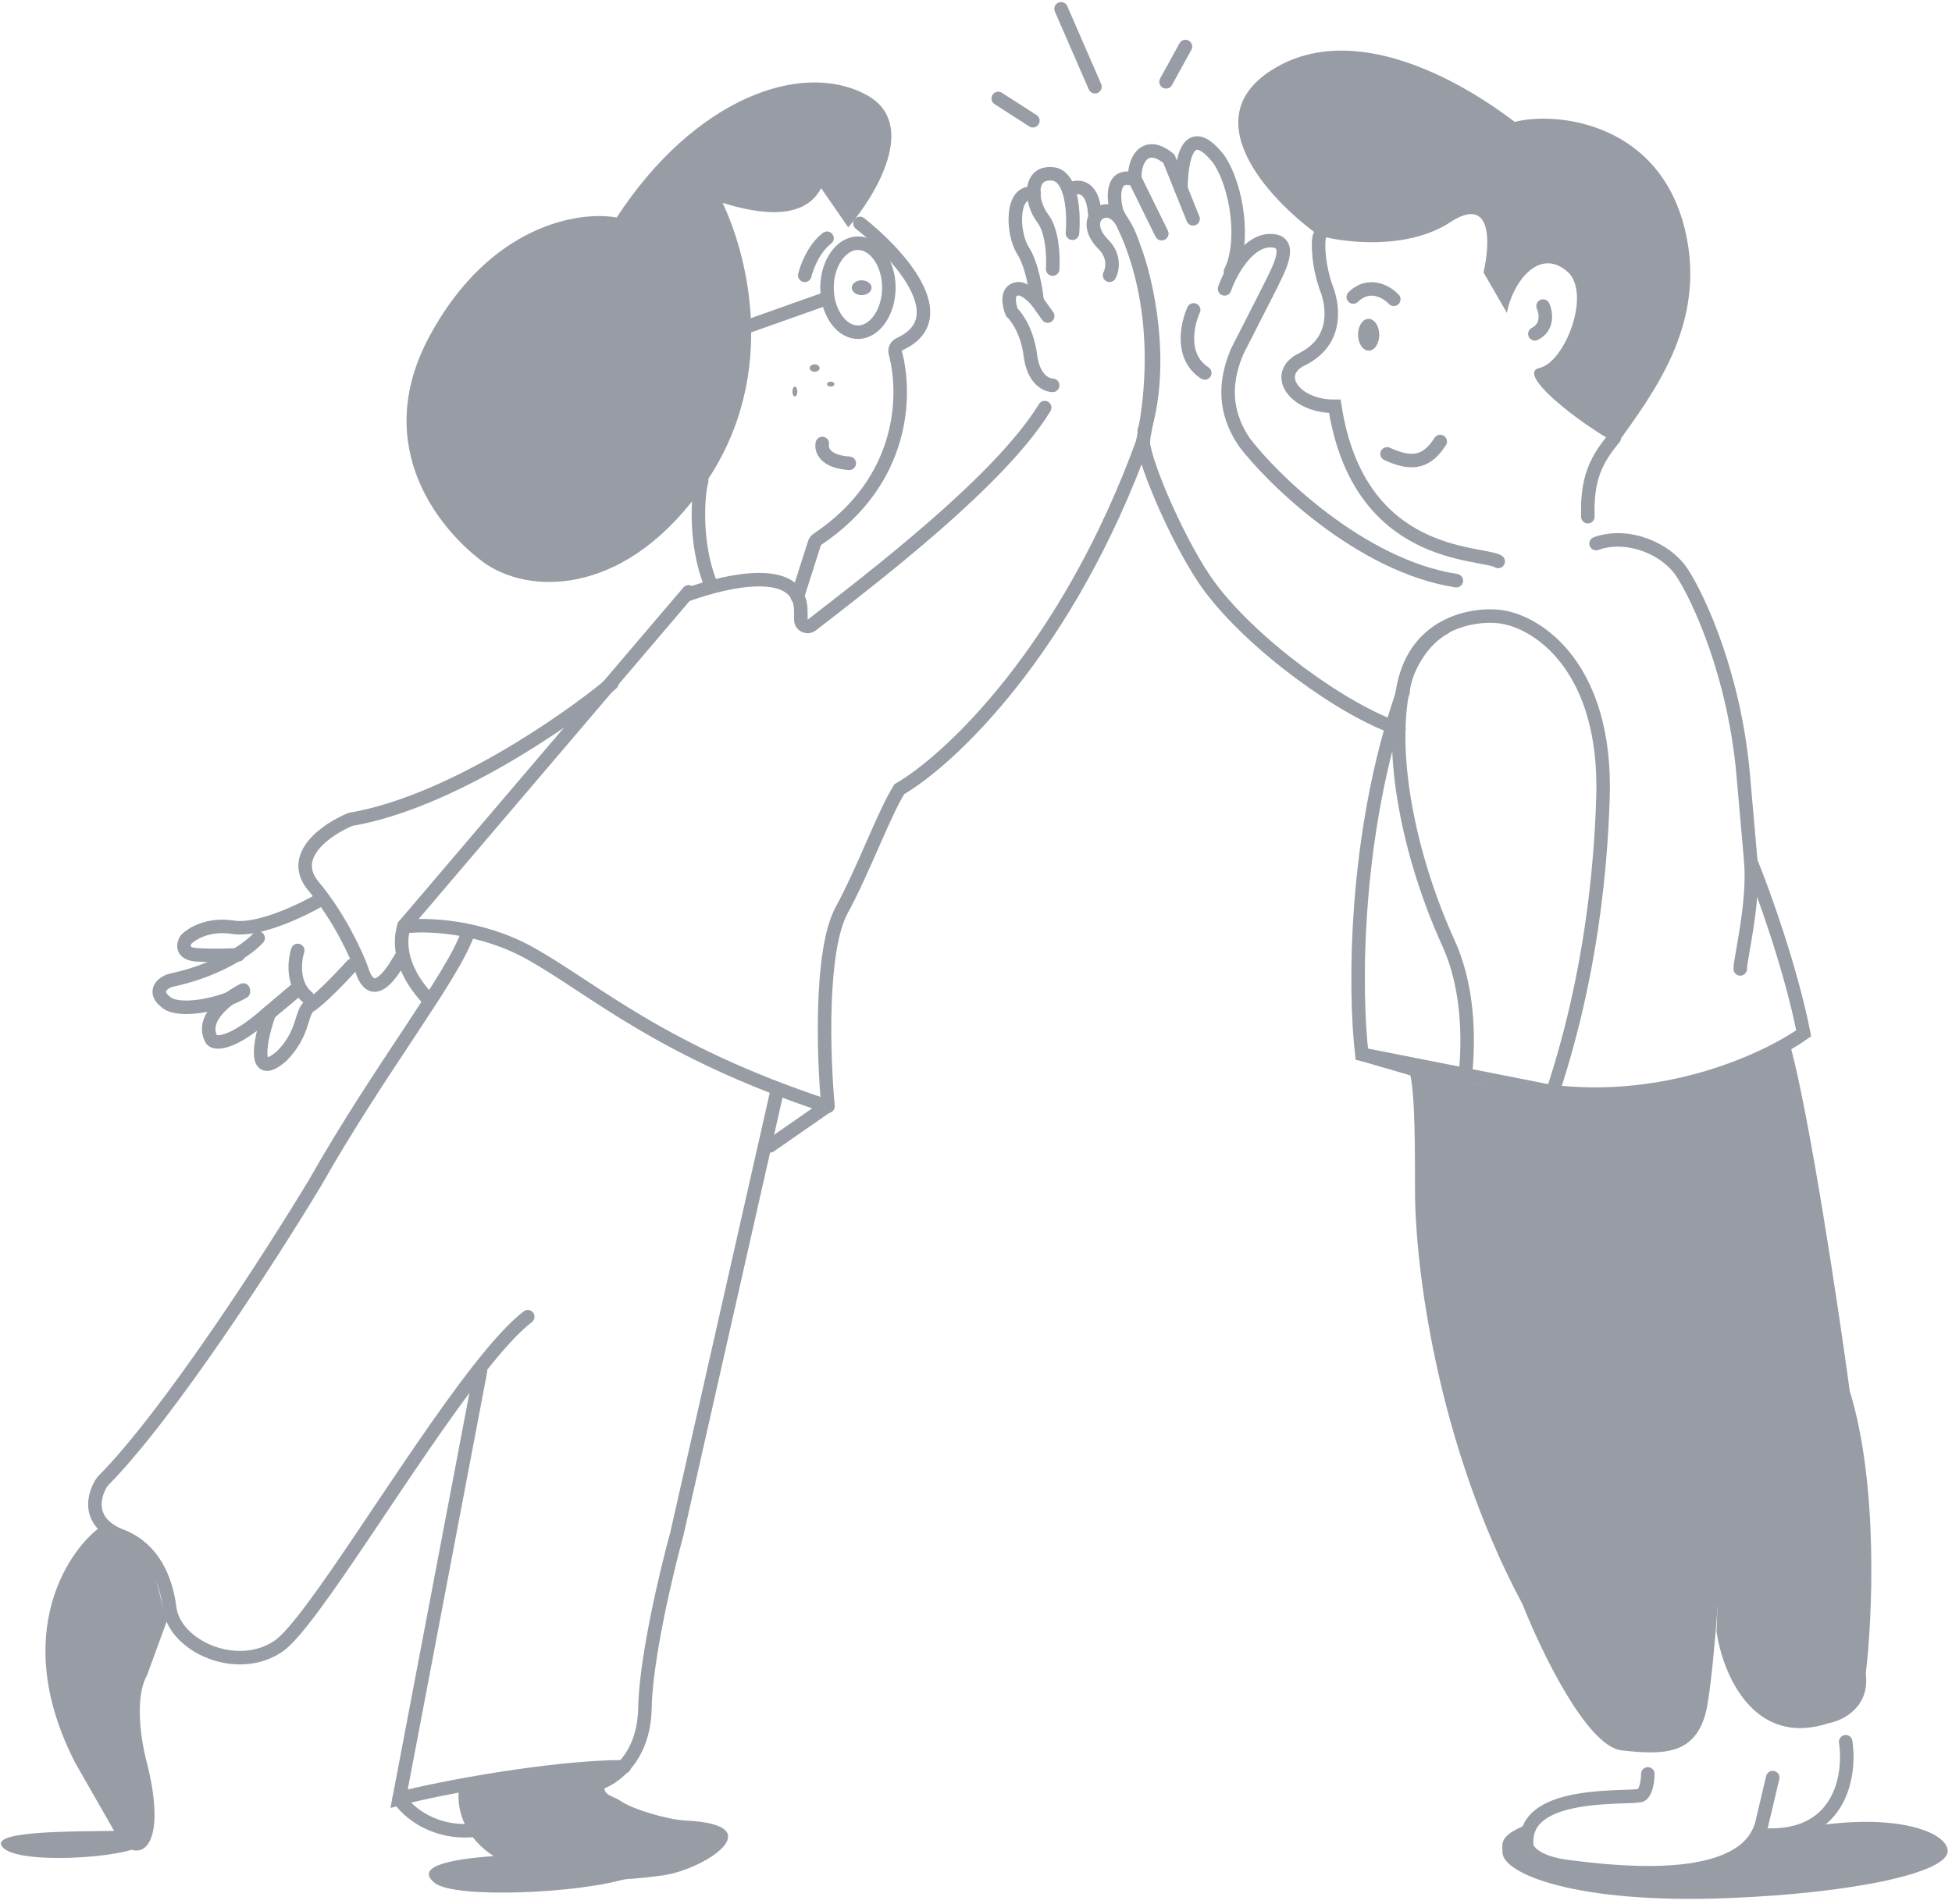 <svg width="289" height="282" viewBox="0 0 289 282" fill="none" xmlns="http://www.w3.org/2000/svg">
<path d="M0.573 273.71C-2.449 271.031 10.977 271.229 17.604 271.105C18.558 272.445 19.261 272.47 20.984 272.78C21.779 274.827 3.595 276.39 0.573 273.71Z" fill="#989CA4"/>
<path d="M103.892 71.166C103.278 73.39 102.82 80.616 105.233 86.546" stroke="#989CA4" stroke-width="2" stroke-linecap="round"/>
<path d="M101.937 87.999C107.664 85.947 118.569 83.436 118.569 90.534V91.766C118.569 92.598 119.52 93.069 120.177 92.56C129.371 85.437 148.077 71.166 154.668 60.363" stroke="#989CA4" stroke-width="2" stroke-linecap="round"/>
<path d="M127.316 33.082C132.942 37.511 141.674 47.072 133.187 50.961C132.689 51.189 132.415 51.74 132.556 52.266C134.226 58.45 133.962 71.218 121.008 79.865C120.816 79.993 120.667 80.185 120.597 80.404L118.049 88.377" stroke="#989CA4" stroke-width="2" stroke-linecap="round"/>
<path d="M121.748 65.673C121.548 66.552 122.067 68.368 125.739 68.602" stroke="#989CA4" stroke-width="2" stroke-linecap="round"/>
<path d="M131.598 42.603C131.598 44.529 131.016 46.222 130.136 47.405C129.255 48.587 128.14 49.194 127.021 49.194C125.902 49.194 124.787 48.587 123.906 47.405C123.026 46.222 122.444 44.529 122.444 42.603C122.444 40.677 123.026 38.984 123.906 37.801C124.787 36.618 125.902 36.012 127.021 36.012C128.14 36.012 129.255 36.618 130.136 37.801C131.016 38.984 131.598 40.677 131.598 42.603Z" stroke="#989CA4" stroke-width="2" stroke-linecap="round"/>
<path d="M110.359 48.462L121.711 44.434" stroke="#989CA4" stroke-width="2" stroke-linecap="round"/>
<path d="M119.148 40.772C119.437 39.552 120.501 36.744 122.444 35.279" stroke="#989CA4" stroke-width="2" stroke-linecap="round"/>
<path d="M127.57 43.702C128.379 43.702 129.035 43.21 129.035 42.603C129.035 41.996 128.379 41.505 127.57 41.505C126.761 41.505 126.105 41.996 126.105 42.603C126.105 43.21 126.761 43.702 127.57 43.702Z" fill="#989CA4"/>
<path d="M122.589 163.812C121.915 156.613 121.375 140.728 124.612 134.776C127.85 128.823 130.96 120.309 133.148 116.864C140.504 112.617 158.037 96.323 169.316 65.124" stroke="#989CA4" stroke-width="2" stroke-linecap="round"/>
<path d="M101.937 87.644L59.825 137.08" stroke="#989CA4" stroke-width="2" stroke-linecap="round"/>
<path d="M59.825 137.232C62.947 136.81 71.064 137.014 78.556 141.209C87.921 146.453 97.837 155.675 122.444 163.812" stroke="#989CA4" stroke-width="2" stroke-linecap="round"/>
<path d="M122.444 163.812L114.021 169.671" stroke="#989CA4" stroke-width="2" stroke-linecap="round"/>
<path d="M59.83 137.08C59.26 138.848 58.693 142.972 63.487 148.066" stroke="#989CA4" stroke-width="2" stroke-linecap="round"/>
<path d="M90.585 101.193C83.77 106.87 66.49 118.845 51.887 121.336C48.48 122.74 42.615 126.682 46.411 131.223C50.208 135.765 52.739 141.295 53.531 143.492C54.139 145.507 55.654 148.315 59.304 141.869" stroke="#989CA4" stroke-width="2" stroke-linecap="round"/>
<path d="M47.741 133.052C44.912 134.72 38.315 137.908 34.559 137.314C30.802 136.722 28.298 138.303 27.516 139.168C27.094 139.848 26.829 141.244 29.141 141.392C31.452 141.541 34.197 141.454 35.281 141.392" stroke="#989CA4" stroke-width="2" stroke-linecap="round"/>
<path d="M38.22 138.911C36.953 140.33 32.645 143.557 25.549 145.106C24.161 145.364 22.291 146.849 24.825 148.591C26.997 149.947 33.007 148.707 36.048 146.849" stroke="#989CA4" stroke-width="2" stroke-linecap="round"/>
<path d="M36.015 146.601C33.688 147.772 29.498 150.892 31.36 153.998C31.957 154.615 34.475 154.664 39.774 149.93L43.713 146.601" stroke="#989CA4" stroke-width="2" stroke-linecap="round"/>
<path d="M43.91 146.671L39.889 150.03C38.731 153.078 36.964 160.481 41.717 156.375C45.189 152.83 44.458 149.807 45.92 148.911C47.383 148.015 50.673 144.557 52.135 142.939" stroke="#989CA4" stroke-width="2" stroke-linecap="round"/>
<path d="M44.082 140.742C43.595 142.249 43.206 145.751 45.544 147.699" stroke="#989CA4" stroke-width="2" stroke-linecap="round"/>
<path d="M88.388 264.148C90.691 263.537 95.335 260.449 95.48 252.979C95.626 245.509 98.693 232.655 100.208 227.162L115.12 161.248" stroke="#989CA4" stroke-width="2" stroke-linecap="round"/>
<path d="M120.613 55.053C121.017 55.053 121.345 54.807 121.345 54.504C121.345 54.201 121.017 53.955 120.613 53.955C120.208 53.955 119.88 54.201 119.88 54.504C119.88 54.807 120.208 55.053 120.613 55.053Z" fill="#989CA4"/>
<path d="M122.993 57.251C123.296 57.251 123.542 57.087 123.542 56.884C123.542 56.682 123.296 56.518 122.993 56.518C122.69 56.518 122.444 56.682 122.444 56.884C122.444 57.087 122.69 57.251 122.993 57.251Z" fill="#989CA4"/>
<path d="M117.683 58.715C117.885 58.715 118.049 58.387 118.049 57.983C118.049 57.578 117.885 57.251 117.683 57.251C117.481 57.251 117.317 57.578 117.317 57.983C117.317 58.387 117.481 58.715 117.683 58.715Z" fill="#989CA4"/>
<path d="M63.577 49.806C72.476 33.265 85.764 31.185 91.296 32.212C102.785 14.619 118.651 8.815 128.316 14.075C136.049 18.283 129.715 28.887 125.581 33.664L121.569 27.86C118.797 33.228 110.87 31.245 106.979 30.036C110.323 37.049 115.66 55.175 104.426 71.571C93.193 87.968 79.078 88.257 71.965 83.542C65.4 78.887 54.677 66.347 63.577 49.806Z" fill="#989CA4"/>
<path d="M59.093 266.345C60.307 268.245 64.35 271.831 70.811 270.976" stroke="#989CA4" stroke-width="2" stroke-linecap="round"/>
<path d="M69.27 138.178C66.978 144.732 56.244 158.205 46.655 175.136C40.263 185.757 25.017 209.473 15.175 219.377C13.849 221.258 12.606 225.53 18.251 227.569C22.593 229.389 24.547 233.613 25.126 238.128C25.849 243.772 35.076 247.959 41.227 243.772C46.13 240.434 60.228 216.394 70.879 202.809C73.59 199.35 76.079 196.569 78.135 194.981" stroke="#989CA4" stroke-width="2" stroke-linecap="round"/>
<path d="M71.142 202.994L59.093 266.345C65.217 264.711 82.041 261.625 92.416 261.625" stroke="#989CA4" stroke-width="2" stroke-linecap="round"/>
<path d="M11.171 261.109C1.19 241.761 10.442 228.886 15.446 225.698C23.203 228.138 23.413 236.271 24.671 240.134L21.768 248.084C19.825 251.504 20.958 258.192 21.768 261.109C25.123 274.622 20.059 275.921 17.573 272.303L11.171 261.109Z" fill="#989CA4"/>
<path d="M64.388 278.851C61.026 276.188 67.675 275.156 74.423 274.767C76.773 276.869 92.387 277.586 93.148 278.073C85.966 280.408 67.334 281.184 64.388 278.851Z" fill="#989CA4"/>
<path d="M98.158 277.711C72.667 281.206 67.377 271.123 67.918 265.229C72.302 263.398 84.357 262.733 90.04 262.317C88.416 266.144 90.446 265.645 91.866 266.685C93.693 267.933 98.767 269.459 101.609 269.597C114.395 270.222 104.382 276.809 98.158 277.711Z" fill="#989CA4"/>
<path d="M158.207 28.13C159.375 27.459 161.783 27.214 162.076 31.609" stroke="#989CA4" stroke-width="2" stroke-linecap="round"/>
<path d="M155.851 39.848C155.973 38.139 155.851 34.245 154.386 32.341C152.555 29.961 152.189 25.383 155.851 25.75C157.013 25.866 157.753 26.832 158.207 28.13C158.897 30.103 158.927 32.845 158.78 34.538" stroke="#989CA4" stroke-width="2" stroke-linecap="round"/>
<path d="M153.549 44.608C153.401 42.96 152.775 39.152 151.457 37.101C149.809 34.538 149.626 27.947 153.104 28.679" stroke="#989CA4" stroke-width="2" stroke-linecap="round"/>
<path d="M155.851 57.059C154.935 57.059 152.994 56.18 152.555 52.664C152.116 49.149 150.541 46.928 149.809 46.256C149.381 45.219 148.93 43.07 150.541 42.777C151.49 42.605 152.612 43.524 153.549 44.608L155.118 46.805" stroke="#989CA4" stroke-width="2" stroke-linecap="round"/>
<path d="M164.273 40.763C164.7 39.97 165.115 37.944 163.358 36.186C161.16 33.989 161.71 31.975 162.991 31.425C164.273 30.876 166.104 31.242 167.935 36.735C169.766 41.496 172.476 53.58 169.4 63.833" stroke="#989CA4" stroke-width="2" stroke-linecap="round"/>
<path d="M172.637 12.114L175.51 6.891" stroke="#989CA4" stroke-width="2" stroke-linecap="round"/>
<path d="M147.795 14.581L152.921 17.877" stroke="#989CA4" stroke-width="2" stroke-linecap="round"/>
<path d="M157.096 1.308L162.112 12.84" stroke="#989CA4" stroke-width="2" stroke-linecap="round"/>
<path d="M174.849 27.954C174.849 24.11 175.743 17.692 180.393 23.504C183.255 27.682 184.328 36 182.182 40.214" stroke="#989CA4" stroke-width="2" stroke-linecap="round"/>
<path d="M165.37 31.496C164.774 29.377 164.476 25.43 168.053 26.592L171.987 34.584" stroke="#989CA4" stroke-width="2" stroke-linecap="round"/>
<path d="M171.987 34.584L168.052 26.592C167.754 24.231 169.304 20.417 173.06 23.504L174.849 27.954L176.637 32.404" stroke="#989CA4" stroke-width="2" stroke-linecap="round"/>
<path d="M176.724 45.89C175.747 48.026 174.709 52.884 178.371 55.228" stroke="#989CA4" stroke-width="2" stroke-linecap="round"/>
<path d="M181.301 42.777C182.155 40.336 184.743 35.49 188.259 35.637C191.774 35.783 188.991 40.397 188.259 42.045L183.132 52.115C182.033 54.861 180.385 59.805 184.23 65.481C188.075 70.608 201.334 83.79 215.616 85.988" stroke="#989CA4" stroke-width="2" stroke-linecap="round"/>
<path d="M212.976 162.521C214.075 166.427 218.103 175.484 225.427 180.465M201.624 156.113L216.089 160.324L201.624 156.113ZM215.356 167.648C216.943 162.46 218.982 149.595 214.441 139.634C208.765 127.184 205.286 111.255 208.033 100.635C210.23 92.14 218.225 90.87 221.948 91.297C227.807 91.97 237.914 98.987 237.328 118.029C236.595 141.832 231.103 162.155 223.23 177.901L215.356 167.648Z" stroke="#989CA4" stroke-width="2" stroke-linecap="round"/>
<path d="M209.497 176.253C209.497 166.916 209.436 160.324 208.399 157.761C222.461 163.034 239.525 161.667 246.3 160.324C246.483 160.751 247.984 164.828 252.525 177.718C258.201 193.83 254.173 247.66 252.525 253.702C250.877 259.745 246.483 259.928 240.074 259.195C234.948 258.609 228.173 244.548 225.427 237.59C212.61 213.605 209.497 187.21 209.497 176.253Z" fill="#989CA4"/>
<path d="M259.215 127.563C261.031 132.018 265.139 143.346 267.043 153.013C261.794 156.736 247.032 163.803 229.455 161.606L201.624 156.113C200.526 146.897 200.397 123.425 207.721 102.479C207.721 100.587 209.644 95.289 213.892 92.945" stroke="#989CA4" stroke-width="2" stroke-linecap="round"/>
<path d="M257.651 143.479C257.573 142.304 259.743 133.751 259.215 127.563C258.92 124.112 258.544 119.807 258.072 114.563C256.753 99.916 251.541 88.686 249.1 84.902C246.659 81.118 240.883 78.847 236.305 80.495" stroke="#989CA4" stroke-width="2" stroke-linecap="round"/>
<path d="M254.137 241.602C255.715 207.26 248.715 174.813 244.835 162.155C254.621 160.834 262.33 156.604 265.158 155.197C267.999 165.911 272.158 193.416 273.867 206.013C278.129 219.808 277.222 239.645 276.235 247.839C276.866 252.829 272.815 254.81 270.71 255.177C259.504 258.846 254.992 247.656 254.137 241.602Z" fill="#989CA4"/>
<path d="M165.005 30.876C168.118 35.881 172.732 48.014 169.217 65.298C169.522 69.021 174.955 81.332 179.104 86.903C185.512 95.509 198.878 105.213 207.117 107.959" stroke="#989CA4" stroke-width="2" stroke-linecap="round"/>
<path d="M221.813 83.136C219.391 81.646 201.17 83.083 197.627 60.163C191.562 60.234 188.264 55.266 192.892 53.139C197.825 50.596 197.455 45.925 196.561 43.173C195.14 39.564 195.055 35.775 195.361 34.983" stroke="#989CA4" stroke-width="2" stroke-linecap="round"/>
<path d="M202.659 51.924C201.793 51.934 201.078 50.889 201.063 49.589C201.048 48.289 201.738 47.228 202.604 47.218C203.471 47.207 204.185 48.253 204.201 49.552C204.216 50.852 203.526 51.914 202.659 51.924Z" fill="#989CA4"/>
<path d="M206.357 44.32C205.345 43.239 202.728 41.657 200.357 43.981" stroke="#989CA4" stroke-width="2" stroke-linecap="round"/>
<path d="M213.23 65.383C211.371 68.244 209.329 69.057 205.363 67.21" stroke="#989CA4" stroke-width="2" stroke-linecap="round"/>
<path d="M228.455 45.324C228.886 46.27 229.247 48.418 227.244 49.441" stroke="#989CA4" stroke-width="2" stroke-linecap="round"/>
<path d="M249.802 35.607C252.161 48.517 244.778 58.236 239.425 65.707C233.709 62.618 224.34 55.274 227.933 54.481C231.71 53.648 235.694 43.346 232.026 40.195C227.722 36.497 223.843 42.091 223.104 46.333L219.638 40.34C220.618 36.147 221.003 28.793 214.7 32.916C208.396 37.038 199.15 35.959 195.315 34.903C187.754 29.491 176.005 16.866 189.506 9.666C200.735 3.678 215.347 11.249 224.267 18.051C230.306 16.457 246.584 18.005 249.802 35.607Z" fill="#989CA4"/>
<path d="M239.006 64.842C236.276 68.128 234.92 70.857 235.089 76.51" stroke="#989CA4" stroke-width="2" stroke-linecap="round"/>
<path d="M255.956 281.072C233.252 281.988 222.449 277.433 222.449 274.298C222.449 273.016 221.717 271.735 226.844 269.904C224.647 272.894 225.452 278.582 246.252 277.411C249.608 277.594 257.164 276.715 260.533 271.735H262.181C278.66 267.523 288.364 270.98 288.364 274.115C288.364 277.25 274.815 280.312 255.956 281.072Z" fill="#989CA4"/>
<path d="M260.211 271.654C272.474 272.826 274.021 262.988 273.261 257.922" stroke="#989CA4" stroke-width="2" stroke-linecap="round"/>
<path d="M243.966 262.683C243.966 263.476 243.783 265.21 243.051 265.795C242.135 266.528 225.657 264.697 226.023 272.936C225.84 274.096 227.671 275.866 232.065 276.415C238.246 277.188 255.962 279.443 260.211 271.655C260.458 271.201 260.66 270.713 260.811 270.19L262.459 263.232" stroke="#989CA4" stroke-width="2" stroke-linecap="round"/>
</svg>

